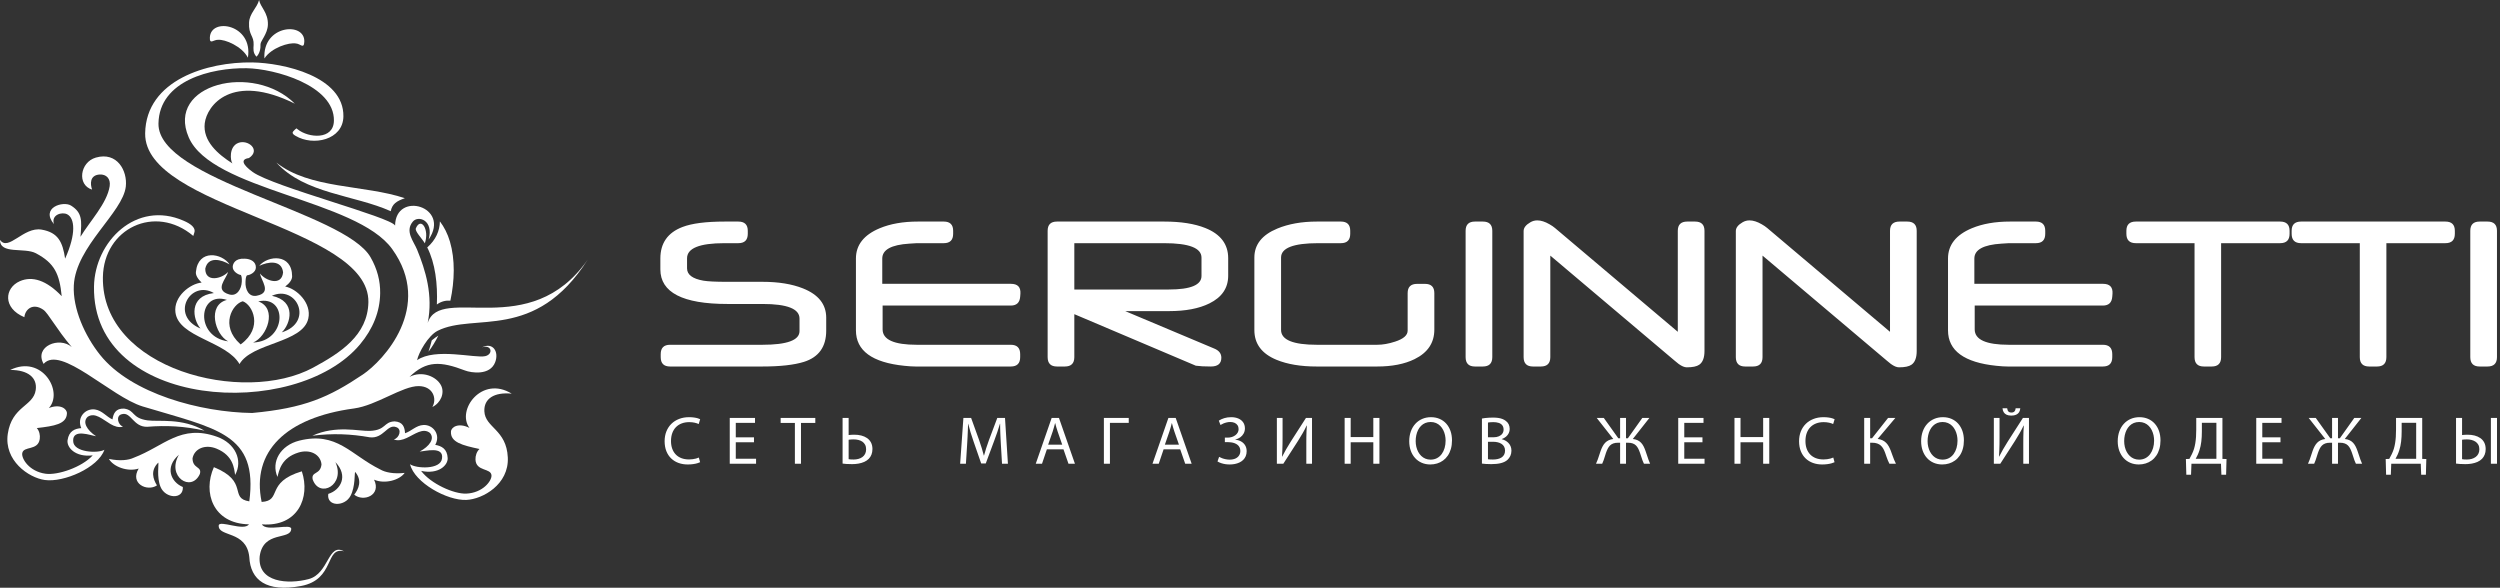 <svg width="285" height="67" viewBox="0 0 285 67" fill="none" xmlns="http://www.w3.org/2000/svg">
<rect x="0" y="0" width="285" height="67" fill="#333333" stroke="none"/>
<path fill-rule="evenodd" clip-rule="evenodd" d="M79.668 52.16C79.575 52.204 79.467 52.242 79.346 52.275C79.226 52.307 79.097 52.331 78.961 52.349C78.824 52.367 78.685 52.377 78.544 52.377C78.219 52.375 77.929 52.326 77.676 52.228C77.423 52.13 77.208 51.989 77.032 51.806C76.856 51.622 76.723 51.402 76.631 51.145C76.54 50.887 76.494 50.597 76.494 50.277C76.495 49.934 76.545 49.629 76.643 49.362C76.742 49.096 76.883 48.87 77.065 48.686C77.249 48.502 77.467 48.362 77.722 48.267C77.978 48.171 78.261 48.123 78.575 48.123C78.799 48.125 79.001 48.146 79.183 48.186C79.365 48.226 79.52 48.277 79.652 48.34L79.819 47.79C79.758 47.758 79.671 47.725 79.557 47.688C79.444 47.653 79.303 47.622 79.135 47.598C78.968 47.572 78.774 47.559 78.552 47.558C78.136 47.559 77.759 47.625 77.419 47.757C77.078 47.888 76.785 48.074 76.538 48.316C76.292 48.558 76.102 48.847 75.968 49.182C75.834 49.518 75.767 49.89 75.766 50.3C75.768 50.729 75.834 51.107 75.966 51.436C76.098 51.766 76.283 52.042 76.52 52.267C76.757 52.491 77.036 52.662 77.355 52.777C77.675 52.892 78.023 52.95 78.401 52.95C78.618 52.949 78.817 52.936 78.999 52.911C79.18 52.887 79.339 52.854 79.477 52.815C79.614 52.777 79.725 52.737 79.811 52.694L79.668 52.16ZM85.954 49.859H83.879V48.209H86.072V47.643H83.191V52.865H86.191V52.299H83.879V50.417H85.954V49.859ZM90.617 52.865H91.313V48.217H92.944V47.643H88.994V48.217H90.617V52.865ZM96.055 47.643V52.849C96.17 52.865 96.317 52.879 96.498 52.892C96.679 52.903 96.89 52.91 97.131 52.911C97.38 52.913 97.621 52.892 97.858 52.852C98.096 52.812 98.316 52.747 98.52 52.658C98.725 52.567 98.9 52.448 99.047 52.299C99.175 52.165 99.275 52.006 99.348 51.823C99.421 51.639 99.458 51.426 99.459 51.183C99.456 50.896 99.401 50.649 99.291 50.442C99.182 50.236 99.03 50.068 98.84 49.938C98.648 49.806 98.43 49.711 98.183 49.648C97.936 49.586 97.676 49.557 97.401 49.557C97.339 49.557 97.266 49.558 97.184 49.562C97.103 49.564 97.023 49.57 96.944 49.575C96.865 49.581 96.797 49.588 96.744 49.595V47.644L96.055 47.643ZM96.744 50.13C96.832 50.118 96.925 50.108 97.025 50.101C97.124 50.095 97.217 50.091 97.305 50.091C97.497 50.09 97.679 50.11 97.851 50.152C98.022 50.193 98.174 50.259 98.307 50.348C98.44 50.439 98.545 50.555 98.621 50.699C98.698 50.843 98.737 51.017 98.738 51.222C98.737 51.421 98.699 51.594 98.623 51.74C98.548 51.887 98.446 52.007 98.314 52.103C98.183 52.199 98.031 52.268 97.86 52.314C97.689 52.361 97.508 52.385 97.314 52.385C97.196 52.385 97.09 52.381 96.998 52.377C96.907 52.371 96.821 52.361 96.744 52.345V50.13ZM114.23 52.865H114.903L114.57 47.643H113.691L112.742 50.169C112.623 50.497 112.516 50.806 112.423 51.097C112.327 51.387 112.247 51.665 112.18 51.927H112.156C112.089 51.657 112.009 51.376 111.92 51.086C111.829 50.795 111.728 50.489 111.618 50.169L110.707 47.643H109.828L109.457 52.865H110.114L110.256 50.626C110.272 50.362 110.286 50.095 110.301 49.824C110.314 49.553 110.326 49.288 110.336 49.031C110.346 48.775 110.354 48.535 110.359 48.317H110.375C110.45 48.627 110.541 48.95 110.645 49.288C110.75 49.626 110.865 49.979 110.992 50.347L111.855 52.834H112.377L113.32 50.3C113.454 49.944 113.577 49.601 113.689 49.272C113.8 48.941 113.901 48.623 113.993 48.317H114.016C114.015 48.481 114.016 48.656 114.02 48.842C114.023 49.028 114.029 49.218 114.038 49.415C114.046 49.612 114.055 49.808 114.065 50.003C114.075 50.2 114.085 50.388 114.095 50.572L114.23 52.865ZM121.236 51.222L121.806 52.865H122.542L120.721 47.643H119.89L118.077 52.865H118.79L119.344 51.222H121.236ZM119.486 50.695L120.009 49.185C120.06 49.026 120.108 48.867 120.152 48.71C120.196 48.551 120.238 48.395 120.278 48.24H120.294C120.332 48.39 120.374 48.544 120.418 48.702C120.461 48.86 120.513 49.022 120.571 49.192L121.093 50.695H119.486ZM125.843 47.643V52.865H126.532V48.209H128.677V47.643H125.843ZM134.543 51.222L135.113 52.865H135.849L134.029 47.643H133.198L131.384 52.865H132.097L132.651 51.222H134.543ZM132.794 50.695L133.316 49.185C133.368 49.026 133.415 48.867 133.46 48.71C133.503 48.551 133.546 48.395 133.585 48.24H133.601C133.64 48.39 133.682 48.544 133.725 48.702C133.769 48.86 133.82 49.022 133.878 49.192L134.401 50.695H132.794ZM139.135 48.449C139.231 48.388 139.339 48.333 139.459 48.281C139.579 48.229 139.706 48.188 139.839 48.157C139.973 48.125 140.107 48.109 140.243 48.108C140.437 48.108 140.606 48.141 140.748 48.204C140.891 48.267 141.002 48.36 141.081 48.482C141.16 48.604 141.2 48.753 141.201 48.929C141.2 49.064 141.168 49.189 141.105 49.305C141.041 49.421 140.953 49.522 140.84 49.61C140.726 49.697 140.594 49.766 140.444 49.815C140.292 49.864 140.127 49.888 139.95 49.89H139.634V50.401H139.95C140.087 50.401 140.225 50.41 140.362 50.431C140.501 50.45 140.631 50.484 140.755 50.53C140.878 50.577 140.989 50.639 141.085 50.716C141.181 50.793 141.258 50.889 141.313 51.003C141.37 51.116 141.398 51.252 141.399 51.408C141.399 51.601 141.351 51.771 141.256 51.919C141.163 52.069 141.024 52.185 140.842 52.271C140.66 52.354 140.436 52.398 140.172 52.4C140.025 52.398 139.879 52.383 139.732 52.353C139.585 52.323 139.446 52.285 139.317 52.237C139.186 52.189 139.073 52.138 138.977 52.082L138.794 52.609C138.93 52.689 139.074 52.753 139.229 52.804C139.382 52.854 139.54 52.892 139.702 52.915C139.865 52.938 140.027 52.95 140.188 52.95C140.384 52.95 140.576 52.932 140.763 52.896C140.95 52.859 141.124 52.804 141.288 52.728C141.452 52.652 141.595 52.553 141.719 52.435C141.845 52.314 141.941 52.172 142.012 52.006C142.082 51.839 142.118 51.648 142.119 51.431C142.117 51.18 142.061 50.961 141.95 50.775C141.84 50.59 141.687 50.44 141.492 50.329C141.297 50.218 141.074 50.15 140.821 50.123V50.107C141.032 50.059 141.22 49.976 141.384 49.859C141.549 49.74 141.68 49.594 141.775 49.42C141.871 49.247 141.919 49.052 141.922 48.836C141.918 48.566 141.853 48.337 141.721 48.147C141.589 47.957 141.407 47.811 141.172 47.711C140.937 47.61 140.665 47.559 140.354 47.558C140.065 47.559 139.804 47.597 139.569 47.668C139.336 47.74 139.127 47.834 138.945 47.953L139.135 48.449ZM145.563 47.643V52.865H146.299L147.969 50.269C148.154 49.978 148.331 49.684 148.502 49.387C148.674 49.091 148.827 48.799 148.959 48.511L148.983 48.519C148.964 48.737 148.951 48.955 148.942 49.173C148.932 49.393 148.927 49.622 148.923 49.861C148.921 50.101 148.92 50.361 148.92 50.641V52.865H149.569V47.643H148.88L147.154 50.331C146.96 50.64 146.781 50.938 146.615 51.225C146.45 51.51 146.3 51.789 146.165 52.059L146.149 52.051C146.165 51.82 146.177 51.586 146.186 51.351C146.195 51.116 146.202 50.875 146.207 50.626C146.211 50.377 146.213 50.116 146.213 49.843V47.643H145.563ZM153.289 47.643V52.865H153.978V50.417H156.558V52.865H157.255V47.643H156.558V49.828H153.978V47.643H153.289ZM163.129 47.558C162.772 47.559 162.442 47.624 162.141 47.753C161.84 47.882 161.579 48.067 161.356 48.307C161.133 48.548 160.961 48.836 160.838 49.172C160.716 49.509 160.653 49.884 160.652 50.3C160.653 50.697 160.712 51.057 160.828 51.381C160.944 51.705 161.109 51.984 161.323 52.218C161.535 52.452 161.788 52.632 162.08 52.757C162.373 52.884 162.696 52.948 163.05 52.95C163.323 52.95 163.584 52.912 163.831 52.836C164.078 52.761 164.305 52.649 164.511 52.499C164.716 52.351 164.896 52.165 165.047 51.944C165.199 51.723 165.318 51.467 165.401 51.176C165.484 50.885 165.527 50.558 165.528 50.2C165.526 49.811 165.47 49.455 165.358 49.133C165.245 48.812 165.085 48.533 164.875 48.298C164.665 48.063 164.413 47.881 164.119 47.753C163.824 47.625 163.495 47.559 163.129 47.558ZM163.097 48.108C163.327 48.109 163.533 48.15 163.715 48.229C163.898 48.308 164.056 48.417 164.193 48.556C164.328 48.695 164.442 48.854 164.532 49.035C164.621 49.216 164.689 49.407 164.733 49.611C164.777 49.815 164.799 50.022 164.799 50.231C164.799 50.529 164.761 50.809 164.686 51.07C164.611 51.331 164.5 51.561 164.355 51.76C164.208 51.958 164.03 52.114 163.818 52.228C163.605 52.34 163.363 52.397 163.09 52.4C162.872 52.398 162.675 52.361 162.496 52.287C162.318 52.213 162.159 52.109 162.022 51.976C161.885 51.843 161.769 51.688 161.674 51.511C161.58 51.333 161.509 51.141 161.46 50.933C161.412 50.725 161.387 50.509 161.387 50.285C161.387 50.054 161.41 49.832 161.456 49.619C161.501 49.404 161.57 49.205 161.661 49.023C161.751 48.84 161.866 48.681 162.003 48.544C162.14 48.408 162.299 48.3 162.481 48.224C162.665 48.148 162.869 48.109 163.097 48.108ZM168.94 52.849C169.054 52.865 169.202 52.879 169.381 52.892C169.561 52.903 169.771 52.91 170.008 52.911C170.443 52.911 170.813 52.872 171.118 52.792C171.423 52.712 171.668 52.59 171.853 52.423C171.99 52.295 172.098 52.145 172.18 51.973C172.26 51.799 172.302 51.602 172.304 51.377C172.303 51.183 172.268 51.012 172.204 50.863C172.138 50.714 172.052 50.586 171.944 50.479C171.835 50.371 171.718 50.284 171.589 50.215C171.461 50.148 171.332 50.099 171.203 50.068V50.052C171.392 49.984 171.553 49.892 171.688 49.778C171.823 49.662 171.925 49.531 171.997 49.382C172.069 49.234 172.105 49.075 172.106 48.906C172.104 48.701 172.065 48.52 171.989 48.366C171.911 48.213 171.803 48.085 171.663 47.984C171.553 47.897 171.428 47.824 171.288 47.769C171.15 47.713 170.99 47.672 170.81 47.645C170.631 47.617 170.427 47.604 170.198 47.604C170.036 47.604 169.878 47.61 169.725 47.619C169.57 47.628 169.427 47.64 169.292 47.657C169.159 47.673 169.041 47.693 168.94 47.713V52.849ZM169.628 48.17C169.682 48.157 169.757 48.147 169.855 48.138C169.953 48.129 170.081 48.123 170.238 48.123C170.471 48.122 170.676 48.151 170.851 48.209C171.027 48.266 171.163 48.357 171.26 48.482C171.358 48.608 171.408 48.773 171.409 48.976C171.409 49.145 171.363 49.295 171.272 49.426C171.181 49.558 171.049 49.661 170.878 49.736C170.705 49.811 170.498 49.85 170.254 49.851H169.628V48.17ZM169.628 50.362H170.198C170.388 50.362 170.565 50.38 170.731 50.419C170.896 50.458 171.043 50.517 171.169 50.599C171.296 50.68 171.395 50.783 171.466 50.911C171.537 51.039 171.574 51.191 171.576 51.369C171.574 51.558 171.536 51.718 171.462 51.848C171.388 51.979 171.286 52.083 171.159 52.162C171.029 52.241 170.884 52.298 170.721 52.332C170.557 52.367 170.386 52.386 170.206 52.385C170.084 52.385 169.972 52.381 169.875 52.378C169.779 52.372 169.695 52.365 169.628 52.353V50.362ZM182.025 47.643L183.916 50.045C183.709 50.07 183.531 50.119 183.378 50.195C183.226 50.268 183.096 50.364 182.984 50.48C182.875 50.597 182.779 50.732 182.698 50.885C182.616 51.039 182.542 51.208 182.476 51.393C182.419 51.555 182.364 51.719 182.312 51.884C182.259 52.05 182.206 52.214 182.146 52.378C182.088 52.542 182.021 52.705 181.945 52.865H182.65C182.708 52.747 182.761 52.617 182.81 52.475C182.86 52.332 182.906 52.191 182.949 52.046C182.993 51.901 183.035 51.766 183.077 51.64C183.139 51.461 183.206 51.301 183.279 51.156C183.352 51.013 183.439 50.891 183.54 50.788C183.641 50.686 183.767 50.608 183.915 50.553C184.062 50.499 184.242 50.471 184.455 50.471H184.692V52.865H185.365V50.471H185.595C185.807 50.471 185.986 50.499 186.134 50.553C186.282 50.608 186.407 50.686 186.508 50.788C186.609 50.891 186.694 51.013 186.766 51.156C186.838 51.301 186.904 51.461 186.964 51.64C187.009 51.766 187.053 51.901 187.098 52.046C187.143 52.191 187.191 52.332 187.241 52.475C187.291 52.617 187.346 52.747 187.407 52.865H188.112C188.039 52.705 187.973 52.542 187.916 52.378C187.858 52.214 187.803 52.049 187.75 51.882C187.698 51.715 187.641 51.55 187.581 51.385C187.517 51.199 187.444 51.029 187.364 50.874C187.283 50.719 187.188 50.584 187.078 50.468C186.968 50.352 186.836 50.258 186.683 50.186C186.53 50.113 186.349 50.067 186.14 50.045L188.033 47.643H187.225L185.579 49.96H185.365V47.643H184.692V49.96H184.486L182.832 47.643H182.025ZM194.081 49.859H192.007V48.209H194.2V47.643H191.318V52.865H194.318V52.299H192.007V50.417H194.081V49.859ZM197.73 47.643V52.865H198.419V50.417H201V52.865H201.696V47.643H201V49.828H198.419V47.643H197.73ZM208.995 52.16C208.901 52.204 208.794 52.242 208.673 52.275C208.553 52.307 208.424 52.331 208.288 52.349C208.151 52.367 208.012 52.377 207.871 52.377C207.547 52.375 207.256 52.326 207.003 52.228C206.75 52.13 206.535 51.989 206.359 51.806C206.183 51.622 206.05 51.402 205.958 51.145C205.867 50.887 205.821 50.597 205.821 50.277C205.822 49.934 205.872 49.629 205.97 49.362C206.069 49.096 206.21 48.87 206.392 48.686C206.576 48.502 206.794 48.362 207.049 48.267C207.305 48.171 207.589 48.123 207.902 48.123C208.126 48.125 208.327 48.146 208.51 48.186C208.692 48.226 208.847 48.277 208.979 48.34L209.146 47.79C209.085 47.758 208.998 47.725 208.884 47.688C208.771 47.653 208.63 47.622 208.462 47.598C208.295 47.572 208.101 47.559 207.879 47.558C207.463 47.559 207.086 47.625 206.746 47.757C206.405 47.888 206.112 48.074 205.865 48.316C205.619 48.558 205.429 48.847 205.295 49.182C205.161 49.518 205.094 49.89 205.093 50.3C205.095 50.729 205.161 51.107 205.293 51.436C205.425 51.766 205.61 52.042 205.847 52.267C206.085 52.491 206.363 52.662 206.682 52.777C207.002 52.892 207.35 52.95 207.728 52.95C207.945 52.949 208.144 52.936 208.326 52.911C208.507 52.887 208.666 52.854 208.804 52.815C208.941 52.777 209.052 52.737 209.138 52.694L208.995 52.16ZM212.518 47.643V52.865H213.198V50.471H213.42C213.644 50.471 213.837 50.499 213.999 50.555C214.161 50.611 214.298 50.69 214.411 50.793C214.523 50.896 214.619 51.019 214.699 51.16C214.779 51.302 214.848 51.46 214.909 51.633C214.956 51.771 215.005 51.912 215.055 52.055C215.105 52.2 215.158 52.34 215.213 52.479C215.269 52.615 215.328 52.744 215.392 52.865H216.136C216.058 52.71 215.987 52.552 215.922 52.394C215.859 52.233 215.796 52.07 215.737 51.903C215.678 51.735 215.614 51.563 215.55 51.385C215.481 51.208 215.406 51.044 215.323 50.893C215.24 50.742 215.141 50.608 215.027 50.49C214.914 50.373 214.778 50.275 214.619 50.197C214.46 50.119 214.273 50.067 214.054 50.037L216.072 47.643H215.241L213.412 49.96H213.198V47.643H212.518ZM221.487 47.558C221.129 47.559 220.8 47.624 220.499 47.753C220.198 47.882 219.937 48.067 219.714 48.307C219.491 48.548 219.319 48.836 219.196 49.172C219.074 49.509 219.01 49.884 219.009 50.3C219.011 50.697 219.07 51.057 219.186 51.381C219.302 51.705 219.467 51.984 219.681 52.218C219.893 52.452 220.146 52.632 220.438 52.757C220.731 52.884 221.054 52.948 221.408 52.95C221.681 52.95 221.942 52.912 222.189 52.836C222.436 52.761 222.663 52.649 222.869 52.499C223.074 52.351 223.254 52.165 223.405 51.944C223.557 51.723 223.676 51.467 223.759 51.176C223.842 50.885 223.885 50.558 223.885 50.2C223.884 49.811 223.828 49.455 223.716 49.133C223.603 48.812 223.443 48.533 223.233 48.298C223.023 48.063 222.771 47.881 222.477 47.753C222.182 47.625 221.853 47.559 221.487 47.558ZM221.455 48.108C221.685 48.109 221.891 48.15 222.073 48.229C222.256 48.308 222.414 48.417 222.551 48.556C222.686 48.695 222.8 48.854 222.889 49.035C222.979 49.216 223.047 49.407 223.091 49.611C223.135 49.815 223.157 50.022 223.157 50.231C223.157 50.529 223.119 50.809 223.044 51.07C222.969 51.331 222.858 51.561 222.713 51.76C222.566 51.958 222.388 52.114 222.176 52.228C221.963 52.34 221.72 52.397 221.447 52.4C221.23 52.398 221.033 52.361 220.853 52.287C220.676 52.213 220.517 52.109 220.38 51.976C220.243 51.843 220.127 51.688 220.032 51.511C219.938 51.333 219.867 51.141 219.818 50.933C219.77 50.725 219.745 50.509 219.745 50.285C219.745 50.054 219.768 49.832 219.814 49.619C219.859 49.404 219.928 49.205 220.019 49.023C220.109 48.84 220.224 48.681 220.361 48.544C220.498 48.408 220.657 48.3 220.839 48.224C221.022 48.148 221.227 48.109 221.455 48.108ZM227.298 47.643V52.865H228.034L229.704 50.269C229.889 49.978 230.065 49.684 230.237 49.387C230.408 49.091 230.562 48.799 230.694 48.511L230.717 48.519C230.699 48.737 230.685 48.955 230.676 49.173C230.667 49.393 230.662 49.622 230.658 49.861C230.655 50.101 230.655 50.361 230.655 50.641V52.865H231.303V47.643H230.615L228.889 50.331C228.695 50.64 228.516 50.938 228.349 51.225C228.184 51.51 228.034 51.789 227.9 52.059L227.884 52.051C227.9 51.82 227.911 51.586 227.921 51.351C227.93 51.116 227.936 50.875 227.942 50.626C227.945 50.377 227.947 50.116 227.947 49.843V47.643H227.298ZM228.287 46.543C228.3 46.715 228.344 46.862 228.419 46.987C228.494 47.113 228.604 47.208 228.746 47.277C228.889 47.344 229.068 47.378 229.284 47.38C229.509 47.379 229.694 47.345 229.841 47.278C229.989 47.211 230.101 47.115 230.179 46.992C230.255 46.866 230.3 46.716 230.314 46.543H229.783C229.774 46.63 229.754 46.71 229.725 46.783C229.695 46.857 229.647 46.916 229.58 46.961C229.514 47.007 229.42 47.03 229.3 47.031C229.177 47.03 229.084 47.005 229.017 46.96C228.951 46.914 228.903 46.853 228.874 46.779C228.845 46.706 228.827 46.627 228.817 46.543H228.287ZM243.897 47.558C243.54 47.559 243.21 47.624 242.909 47.753C242.608 47.882 242.347 48.067 242.124 48.307C241.901 48.548 241.73 48.836 241.607 49.172C241.484 49.509 241.421 49.884 241.42 50.3C241.421 50.697 241.48 51.057 241.596 51.381C241.713 51.705 241.878 51.984 242.091 52.218C242.304 52.452 242.557 52.632 242.848 52.757C243.141 52.884 243.465 52.948 243.818 52.95C244.091 52.95 244.352 52.912 244.599 52.836C244.846 52.761 245.073 52.649 245.279 52.499C245.485 52.351 245.664 52.165 245.815 51.944C245.968 51.723 246.086 51.467 246.169 51.176C246.252 50.885 246.295 50.558 246.296 50.2C246.294 49.811 246.238 49.455 246.126 49.133C246.014 48.812 245.853 48.533 245.643 48.298C245.433 48.063 245.181 47.881 244.887 47.753C244.593 47.625 244.263 47.559 243.897 47.558ZM243.865 48.108C244.095 48.109 244.301 48.15 244.483 48.229C244.666 48.308 244.825 48.417 244.961 48.556C245.096 48.695 245.21 48.854 245.3 49.035C245.389 49.216 245.457 49.407 245.502 49.611C245.545 49.815 245.568 50.022 245.568 50.231C245.568 50.529 245.529 50.809 245.454 51.07C245.379 51.331 245.268 51.561 245.123 51.76C244.977 51.958 244.798 52.114 244.586 52.228C244.373 52.34 244.131 52.397 243.858 52.4C243.64 52.398 243.443 52.361 243.264 52.287C243.086 52.213 242.927 52.109 242.791 51.976C242.653 51.843 242.537 51.688 242.442 51.511C242.348 51.333 242.277 51.141 242.228 50.933C242.181 50.725 242.156 50.509 242.156 50.285C242.156 50.054 242.178 49.832 242.224 49.619C242.269 49.404 242.338 49.205 242.429 49.023C242.52 48.84 242.634 48.681 242.772 48.544C242.908 48.408 243.068 48.3 243.249 48.224C243.433 48.148 243.638 48.109 243.865 48.108ZM250.372 47.643V48.968C250.372 49.266 250.365 49.545 250.347 49.803C250.33 50.061 250.303 50.303 250.266 50.529C250.229 50.753 250.18 50.967 250.12 51.168C250.055 51.373 249.977 51.571 249.884 51.762C249.793 51.952 249.697 52.136 249.597 52.314L249.193 52.33L249.241 54.119H249.779L249.827 52.865H253.191L253.239 54.119H253.777L253.824 52.33L253.357 52.314V47.643H250.372ZM251.014 48.201H252.669V52.307H250.309C250.39 52.166 250.469 52.011 250.546 51.843C250.622 51.674 250.688 51.498 250.745 51.315C250.84 51.021 250.907 50.697 250.951 50.343C250.993 49.989 251.014 49.603 251.014 49.185V48.201ZM259.975 49.859H257.901V48.209H260.094V47.643H257.212V52.865H260.213V52.299H257.901V50.417H259.975V49.859ZM263.189 47.643L265.081 50.045C264.874 50.07 264.696 50.119 264.543 50.195C264.391 50.268 264.261 50.364 264.149 50.48C264.04 50.597 263.944 50.732 263.862 50.885C263.78 51.039 263.707 51.208 263.64 51.393C263.584 51.555 263.528 51.719 263.477 51.884C263.424 52.05 263.37 52.214 263.311 52.378C263.252 52.542 263.185 52.705 263.11 52.865H263.815C263.872 52.747 263.925 52.617 263.974 52.475C264.025 52.332 264.071 52.191 264.114 52.046C264.158 51.901 264.2 51.766 264.242 51.64C264.304 51.461 264.371 51.301 264.444 51.156C264.517 51.013 264.604 50.891 264.705 50.788C264.807 50.686 264.932 50.608 265.08 50.553C265.227 50.499 265.407 50.471 265.62 50.471H265.857V52.865H266.53V50.471H266.76C266.972 50.471 267.151 50.499 267.299 50.553C267.447 50.608 267.572 50.686 267.673 50.788C267.774 50.891 267.86 51.013 267.931 51.156C268.003 51.301 268.069 51.461 268.129 51.64C268.174 51.766 268.219 51.901 268.264 52.046C268.308 52.191 268.356 52.332 268.406 52.475C268.456 52.617 268.511 52.747 268.572 52.865H269.277C269.204 52.705 269.138 52.542 269.081 52.378C269.024 52.214 268.968 52.049 268.916 51.882C268.863 51.715 268.806 51.55 268.747 51.385C268.682 51.199 268.609 51.029 268.529 50.874C268.448 50.719 268.353 50.584 268.243 50.468C268.133 50.352 268.001 50.258 267.848 50.186C267.695 50.113 267.514 50.067 267.305 50.045L269.198 47.643H268.39L266.744 49.96H266.53V47.643H265.857V49.96H265.651L263.996 47.643H263.189ZM273.148 47.643V48.968C273.148 49.266 273.14 49.545 273.123 49.803C273.106 50.061 273.078 50.303 273.041 50.529C273.004 50.753 272.955 50.967 272.895 51.168C272.83 51.373 272.752 51.571 272.66 51.762C272.569 51.952 272.472 52.136 272.372 52.314L271.969 52.33L272.016 54.119H272.554L272.602 52.865H275.966L276.014 54.119H276.552L276.6 52.33L276.132 52.314V47.643H273.148ZM273.789 48.201H275.444V52.307H273.085C273.165 52.166 273.245 52.011 273.321 51.843C273.397 51.674 273.463 51.498 273.52 51.315C273.615 51.021 273.682 50.697 273.726 50.343C273.768 49.989 273.789 49.603 273.789 49.185V48.201ZM279.988 47.643V52.849C280.102 52.865 280.25 52.879 280.43 52.892C280.609 52.903 280.819 52.91 281.056 52.911C281.299 52.913 281.537 52.892 281.773 52.852C282.008 52.812 282.227 52.747 282.43 52.658C282.634 52.567 282.81 52.448 282.956 52.299C283.084 52.165 283.185 52.006 283.257 51.824C283.33 51.642 283.367 51.43 283.368 51.191C283.365 50.901 283.31 50.653 283.202 50.445C283.092 50.238 282.942 50.069 282.752 49.938C282.56 49.807 282.343 49.711 282.096 49.648C281.849 49.586 281.587 49.557 281.31 49.557C281.251 49.557 281.182 49.558 281.104 49.562C281.026 49.564 280.948 49.57 280.872 49.575C280.796 49.581 280.73 49.588 280.676 49.595V47.644L279.988 47.643ZM280.676 50.13C280.721 50.121 280.791 50.113 280.887 50.104C280.983 50.096 281.095 50.091 281.222 50.091C281.402 50.09 281.578 50.11 281.746 50.152C281.915 50.193 282.067 50.259 282.203 50.348C282.338 50.437 282.446 50.552 282.525 50.695C282.605 50.839 282.646 51.012 282.647 51.214C282.647 51.412 282.608 51.584 282.533 51.731C282.459 51.877 282.355 52 282.224 52.096C282.093 52.192 281.943 52.264 281.773 52.313C281.603 52.361 281.422 52.385 281.231 52.385C281.113 52.385 281.008 52.381 280.918 52.377C280.827 52.371 280.746 52.361 280.676 52.345V50.13ZM283.961 47.643V52.865H284.658V47.643H283.961Z" fill="white"/>
<path fill-rule="evenodd" clip-rule="evenodd" d="M24.744 49.792C26.817 50.527 27.724 52.495 26.801 54.144C26.689 53.42 26.609 51.937 24.689 51.146C23.415 50.622 22.174 51.116 21.948 52.245C21.953 53.463 23.05 53.133 22.784 54.035C21.805 56.182 18.951 54.328 20.397 51.84C18.737 53.261 19.485 54.959 20.844 55.52C20.929 56.977 18.862 56.851 18.304 55.513C17.84 54.405 18.121 52.867 18.047 52.736C17.127 53.625 17.447 54.626 17.894 55.334C16.77 56.087 14.772 55.115 15.812 53.415C14.555 53.827 12.918 53.205 12.414 52.315C13.666 52.582 14.654 52.461 15.232 52.187C18.755 50.847 20.583 48.316 24.744 49.792Z" fill="white"/>
<path fill-rule="evenodd" clip-rule="evenodd" d="M5.11 54.72C3.259 54.461 0.439 52.504 0.887 49.457C1.354 46.285 3.796 46.335 4.07 44.47C4.278 43.056 3.19 42.168 1.167 42.175C4.781 40.397 7.272 44.653 5.571 46.516C6.884 46.002 7.647 46.619 7.631 47.121C7.591 48.354 6.181 48.569 4.194 48.799C4.485 49.121 4.595 49.617 4.531 50.052C4.329 51.42 2.662 50.807 2.534 51.677C2.442 52.299 3.336 53.746 5.187 54.005C6.59 54.201 9.333 53.262 10.573 51.912C8.556 52.153 7.584 50.986 7.702 50.178C7.858 49.121 8.547 48.864 9.265 48.806C8.727 47.589 9.737 46.527 10.822 46.678C11.651 46.794 12.149 47.527 12.823 47.812C12.924 47.128 13.198 46.544 14.142 46.58C15.418 46.758 14.981 47.666 16.831 47.924C18.073 48.098 20.738 47.61 23.313 49.092C21.01 48.579 18.956 48.477 16.782 48.654C15.191 48.697 14.949 46.922 13.898 47.215C13.177 47.372 13.411 48.416 14.027 48.638C13.541 48.777 13.055 48.609 12.591 48.339C11.694 47.818 10.842 46.962 9.998 47.513C9.359 48.105 9.902 49.032 10.952 49.73C10.386 49.659 8.275 48.818 8.341 50.267C8.342 51.597 11.192 51.706 11.904 51.273C11.19 53.323 7.267 55.021 5.11 54.72Z" fill="white"/>
<path fill-rule="evenodd" clip-rule="evenodd" d="M22.983 32.215C22.531 31.78 22.283 31.354 22.335 30.982C22.598 28.358 25.321 28.862 26.172 30.145C25.249 29.588 23.71 29.18 23.4 30.631C23.391 32.252 25.309 31.775 25.993 31.007C25.821 31.779 24.366 33.057 26.138 33.567C27.006 33.821 27.522 32.956 27.563 32.131C27.579 31.794 27.561 31.526 27.468 31.353C27.131 31.309 26.505 30.929 26.531 30.403C26.546 30.104 26.758 29.422 27.909 29.491C28.555 29.506 29.204 29.825 29.169 30.528C29.143 31.054 28.483 31.373 28.155 31.385C28.017 31.547 28.004 31.814 27.987 32.151C27.946 32.976 28.351 33.885 29.259 33.714C31.074 33.374 29.727 31.963 29.646 31.18C30.26 32.009 32.121 32.664 32.272 31.051C32.111 29.577 30.545 29.838 29.553 30.305C30.525 29.108 33.293 28.864 33.302 31.5C33.303 31.875 33.032 32.277 32.511 32.665C33.808 32.905 35.548 34.54 35.144 36.323C34.51 39.123 28.72 39.049 27.304 41.504C25.76 38.859 20.357 38.482 19.999 35.607C19.773 33.796 21.689 32.332 22.983 32.215ZM28.853 39.049C30.442 38.404 31.666 35.154 29.441 34.359C32.803 33.601 32.722 38.908 28.853 39.049ZM32.118 37.891C33.126 36.947 33.849 34.333 30.994 33.721C33.838 32.421 35.812 36.746 32.118 37.891ZM27.394 39.229L27.434 39.264L27.473 39.232C30.024 37.36 28.809 34.748 27.677 34.346C26.51 34.64 25.041 37.124 27.394 39.229ZM26.007 38.914C24.488 38.123 23.604 34.773 25.87 34.19C22.598 33.119 22.169 38.409 26.007 38.914ZM22.858 37.453C21.959 36.419 21.484 33.749 24.382 33.409C21.713 31.848 19.305 35.965 22.858 37.453Z" fill="white"/>
<path fill-rule="evenodd" clip-rule="evenodd" d="M24.843 4.539C24.358 4.516 23.881 5.125 23.925 4.258C24.04 1.94 28.879 2.784 28.259 6.577C27.608 5.291 25.657 4.459 24.843 4.539Z" fill="white"/>
<path fill-rule="evenodd" clip-rule="evenodd" d="M30.541 2.812C30.509 3.865 29.694 4.663 29.698 5.047C29.726 5.518 29.605 6.121 29.238 6.463C28.814 6.009 28.892 5.556 28.913 5.122C28.966 4.058 28.32 4.028 28.392 2.57C28.445 1.506 29.287 0.936 29.536 0C29.675 0.812 30.582 1.434 30.541 2.812Z" fill="white"/>
<path fill-rule="evenodd" clip-rule="evenodd" d="M33.748 4.959C34.233 4.981 34.647 5.633 34.69 4.766C34.805 2.447 29.905 2.831 30.145 6.665C30.922 5.447 32.946 4.802 33.748 4.959Z" fill="white"/>
<path fill-rule="evenodd" clip-rule="evenodd" d="M22.036 26.896C17.677 23.219 11.82 26.045 11.73 31.597C11.56 42.12 27.78 46.206 35.704 41.907C38.794 40.23 41.935 38.234 41.997 34.439C42.137 25.73 16.409 23.784 16.548 15.194C16.646 9.101 23.671 7.039 28.756 7.117C32.314 7.172 39.222 8.705 39.148 13.277C39.105 15.955 35.705 16.693 33.692 15.485C33.483 15.36 33.358 15.254 33.36 15.122C33.361 15.046 33.45 14.934 33.627 14.768C33.637 14.749 33.657 14.739 33.676 14.731C33.695 14.722 33.715 14.703 33.734 14.684C33.754 14.665 33.774 14.656 33.783 14.647C33.793 14.638 33.793 14.629 33.793 14.629L33.937 14.744C35.169 15.737 38.03 15.985 38.066 13.76C38.131 9.714 31.279 7.826 28.117 7.777C24.102 7.716 18.145 9.163 18.065 14.085C17.961 20.563 39.248 24.113 42.244 29.329C43.002 30.649 43.361 32.025 43.339 33.44C43.305 35.525 42.538 37.466 41.038 39.264C33.697 48.039 10.49 46.688 10.716 32.666C10.8 27.517 15.541 22.802 20.932 25.163C21.778 25.525 22.197 25.918 22.191 26.342C22.19 26.399 22.138 26.587 22.036 26.896Z" fill="white"/>
<path fill-rule="evenodd" clip-rule="evenodd" d="M48.845 40.097C48.981 39.696 49.107 39.262 49.221 38.802C49.449 38.609 49.708 38.42 49.972 38.257C49.629 38.947 49.249 39.569 48.845 40.097ZM49.802 34.714C49.905 32.389 49.62 30 48.705 28.206C49.671 27.365 50.139 26.299 50.146 25.236C50.634 25.876 51.025 26.634 51.294 27.546C51.896 29.589 51.831 32.011 51.343 34.277C50.812 34.234 50.297 34.353 49.802 34.714ZM48.432 27.74C48.111 27.184 47.234 26.334 47.418 26.006C47.984 24.703 48.974 26.143 48.432 27.74ZM44.543 24.078C40.433 22.22 34.731 22.107 31.5 18.529C35.273 21.562 41.585 21.055 46.153 22.595C45.212 22.922 44.715 23.238 44.543 24.078Z" fill="white"/>
<path fill-rule="evenodd" clip-rule="evenodd" d="M9.174 26.994C10.23 25.238 12.206 23.177 12.503 21.226C12.634 20.367 12.113 19.844 11.354 19.894C10.215 19.97 10.276 20.991 10.5 21.616C8.755 21.086 9.115 18.487 10.925 17.965C13.363 17.264 14.541 19.483 14.343 21.26C14.011 24.244 8.636 28.082 8.414 32.539C8.282 35.196 9.672 38.283 11.405 40.452C14.951 44.895 22.882 47.002 28.741 47.08C34.712 46.534 37.489 45.294 41.367 42.693C43.689 41.135 49.462 34.991 44.704 28.386C40.62 22.716 24.139 21.738 21.512 15.653C18.886 9.568 28.918 7.115 33.614 11.821C26.427 8.252 23.587 12.008 23.341 14.049C23.096 16.09 24.863 17.598 26.499 18.632C26.258 18.355 26.068 16.727 27.158 16.295C28.269 15.855 29.77 17.104 28.377 18.019C27.373 18.157 27.67 18.793 28.817 19.614C31.16 21.291 44.582 24.748 45.04 25.714C45.098 21.708 51.437 23.554 48.867 27.302C49.472 25.089 47.677 24.523 47.064 25.26C46.134 26.377 47.157 27.5 47.55 28.463C48.502 30.792 49.396 33.654 48.757 36.815C50.184 32.338 60.406 39.062 66.999 29.602C60.99 39.011 54.059 35.606 49.889 37.71C48.803 38.259 47.716 40.217 47.547 41.062C49.619 39.612 54.142 40.863 55.306 40.603C56.274 40.385 56.047 39.228 54.942 39.598C56.19 38.975 56.901 40.089 56.453 41.284C55.865 42.85 53.709 42.501 53.016 42.237C50.229 41.176 48.626 41.082 46.681 42.967C48.1 42.226 49.759 42.909 50.282 43.94C50.717 44.795 50.259 45.924 49.29 46.396C49.841 45.442 49.364 44.035 47.743 44.015C45.884 43.992 42.93 46.219 40.356 46.565C32.583 47.611 28.636 51.48 29.827 57.222C32.214 57.078 30.216 54.989 34.408 53.73C35.406 56.713 33.956 60.087 29.857 59.776C30.342 60.657 33.234 59.618 33.2 60.304C33.135 61.609 30.009 60.453 29.605 63.417C29.325 66.435 32.874 66.632 35.193 66.014C37.512 65.395 37.376 61.839 39.212 62.848C37.015 62.3 38.23 66.075 34.308 66.806C30.386 67.538 28.548 66.145 28.419 63.493C28.098 60.446 24.866 61.251 24.933 59.913C24.967 59.227 27.808 60.605 28.378 59.773C24.267 59.697 23.094 56.131 24.383 53.256C28.43 54.905 26.06 56.787 28.421 57.156C29.438 49.414 24.716 48.892 16.26 46.334C12.655 45.243 6.885 39.274 4.971 41.485C3.85 39.485 6.787 38.32 8.181 39.566C6.432 37.507 5.499 35.7 4.942 35.314C3.751 34.491 2.866 35.253 2.777 36.159C0.296 35.129 0.501 32.827 2.263 32.055C3.671 31.438 5.289 31.937 7.034 33.763C6.781 31.206 6.209 29.995 4.094 28.872C2.784 28.176 -0.016 29.038 6.94354e-05 27.346C0.948 28.713 2.679 25.82 4.74 26.176C6.621 26.5 7.143 27.581 7.422 29.485C8.712 26.626 8.521 24.881 7.664 24.431C7.078 24.123 5.809 24.466 6.149 25.551C4.586 23.653 7.219 22.881 8.102 23.439C9.382 24.247 9.333 25.122 9.174 26.994Z" fill="white"/>
<path fill-rule="evenodd" clip-rule="evenodd" d="M34.112 50.233C31.976 50.77 30.877 52.643 31.633 54.371C31.816 53.662 32.043 52.192 34.033 51.586C35.352 51.185 36.539 51.793 36.652 52.939C36.526 54.15 35.466 53.719 35.642 54.641C36.403 56.871 39.427 55.294 38.235 52.682C39.746 54.253 38.833 55.873 37.425 56.303C37.196 57.745 39.266 57.814 39.954 56.535C40.525 55.476 40.399 53.919 40.485 53.796C41.313 54.767 40.895 55.733 40.38 56.395C41.424 57.252 43.508 56.472 42.643 54.682C43.852 55.211 45.544 54.746 46.134 53.908C44.861 54.055 43.889 53.842 43.342 53.515C39.968 51.848 38.4 49.157 34.112 50.233Z" fill="white"/>
<path fill-rule="evenodd" clip-rule="evenodd" d="M53.165 56.991C55.032 56.908 58.033 55.226 57.89 52.151C57.741 48.95 55.305 48.769 55.217 46.887C55.151 45.46 56.322 44.679 58.335 44.877C54.914 42.766 52.013 46.767 53.52 48.782C52.265 48.147 51.444 48.689 51.41 49.19C51.328 50.421 52.709 50.768 54.664 51.185C54.343 51.477 54.184 51.961 54.205 52.4C54.269 53.781 55.99 53.327 56.031 54.206C56.06 54.834 55.027 56.189 53.159 56.272C51.743 56.334 49.106 55.142 48.006 53.681C49.99 54.111 51.073 53.042 51.035 52.226C50.986 51.159 50.325 50.839 49.617 50.713C50.272 49.552 49.373 48.4 48.278 48.449C47.441 48.486 46.873 49.168 46.173 49.388C46.141 48.697 45.926 48.091 44.983 48.037C43.695 48.094 44.041 49.039 42.173 49.122C40.92 49.177 38.316 48.44 35.605 49.672C37.949 49.379 40.004 49.471 42.15 49.852C43.729 50.046 44.146 48.301 45.163 48.692C45.865 48.917 45.528 49.933 44.894 50.097C45.363 50.281 45.863 50.16 46.353 49.934C47.297 49.5 48.23 48.728 49.015 49.357C49.592 50.007 48.96 50.878 47.846 51.474C48.416 51.456 50.601 50.818 50.391 52.255C50.258 53.578 47.411 53.418 46.745 52.919C47.252 55.028 50.988 57.087 53.165 56.991Z" fill="white"/>
<path fill-rule="evenodd" clip-rule="evenodd" d="M94.188 37.694C94.188 39.533 93.34 40.722 91.642 41.255C90.516 41.606 88.933 41.782 86.896 41.782H76.386C75.676 41.782 75.321 41.425 75.321 40.713V40.374C75.321 39.661 75.676 39.305 76.386 39.305H86.896C89.731 39.305 91.145 38.785 91.145 37.747V36.317C91.145 35.207 89.743 34.653 86.936 34.653H82.922C77.827 34.653 75.281 33.337 75.281 30.71V29.473C75.281 27.717 76.12 26.521 77.8 25.878C78.878 25.464 80.483 25.258 82.621 25.258H84.169C84.887 25.258 85.247 25.609 85.247 26.314V26.652C85.247 27.366 84.887 27.722 84.169 27.722H82.585C79.743 27.722 78.324 28.298 78.324 29.447V30.595C78.324 31.317 78.953 31.784 80.208 32C80.71 32.083 81.596 32.127 82.869 32.127H86.936C88.745 32.127 90.28 32.378 91.535 32.875C93.305 33.579 94.188 34.693 94.188 36.216V37.694ZM116.327 33.478L116.3 33.826C116.247 34.499 115.892 34.834 115.231 34.834H100.618V37.553C100.618 38.72 101.918 39.305 104.516 39.305H115.231C115.945 39.305 116.3 39.661 116.3 40.374V40.713C116.3 41.425 115.945 41.782 115.231 41.782H104.37C104.033 41.782 103.611 41.756 103.111 41.703C99.42 41.329 97.576 39.978 97.576 37.658V29.473C97.576 27.924 98.48 26.776 100.289 26.019C101.506 25.513 102.95 25.258 104.632 25.258H107.594C108.303 25.258 108.659 25.609 108.659 26.314V26.652C108.659 27.366 108.303 27.722 107.594 27.722H104.516L103.669 27.775C101.607 27.903 100.578 28.47 100.578 29.473V32.356H115.245C116.016 32.356 116.375 32.729 116.327 33.478ZM140.014 31.432C140.014 32.831 139.3 33.888 137.867 34.592C136.683 35.177 135.153 35.467 133.281 35.467H128.274L138.426 39.736C138.962 39.956 139.233 40.304 139.233 40.779C139.233 41.457 138.825 41.791 138.009 41.782C137.335 41.782 136.771 41.752 136.324 41.69L122.473 35.815V40.713C122.473 41.425 122.114 41.782 121.395 41.782H120.496C119.785 41.782 119.431 41.425 119.431 40.713V26.314C119.431 25.609 119.785 25.258 120.496 25.258H132.723C134.621 25.258 136.182 25.504 137.401 25.993C139.144 26.688 140.014 27.836 140.014 29.434V31.432ZM136.971 31.458V29.372C136.971 28.271 135.552 27.722 132.709 27.722H122.473V33.003H133.255C135.733 33.003 136.971 32.488 136.971 31.458ZM163.514 37.58C163.514 39.085 162.761 40.207 161.252 40.947C160.108 41.505 158.689 41.782 156.991 41.782H150.094C148.28 41.782 146.764 41.527 145.531 41.021C143.841 40.326 142.998 39.195 142.998 37.632V29.355C142.998 27.88 143.867 26.78 145.61 26.058C146.892 25.526 148.395 25.258 150.116 25.258H152.862C153.571 25.258 153.926 25.609 153.926 26.314V26.652C153.926 27.366 153.571 27.722 152.862 27.722H150.276C147.451 27.722 146.041 28.268 146.041 29.359V37.615C146.041 38.742 147.407 39.305 150.134 39.305H156.991C157.625 39.305 158.308 39.186 159.043 38.944C159.997 38.636 160.472 38.218 160.472 37.694V33.416C160.472 32.712 160.831 32.361 161.55 32.361H162.45C163.16 32.361 163.514 32.712 163.514 33.416V37.58ZM170.122 40.713C170.122 41.425 169.763 41.782 169.045 41.782H168.144C167.435 41.782 167.08 41.425 167.08 40.713V26.314C167.08 25.609 167.435 25.258 168.144 25.258H169.045C169.763 25.258 170.122 25.609 170.122 26.314V40.713ZM194.311 40.018C194.311 40.783 194.111 41.303 193.712 41.58C193.424 41.778 192.954 41.875 192.293 41.875C192.031 41.875 191.725 41.747 191.37 41.492C191.318 41.457 191.162 41.333 190.9 41.109L176.735 29.139V40.713C176.735 41.425 176.376 41.782 175.658 41.782H174.757C174.047 41.782 173.693 41.425 173.693 40.713V26.336C173.693 25.966 173.954 25.631 174.474 25.333C174.708 25.196 174.966 25.125 175.254 25.125C175.667 25.125 176.132 25.27 176.642 25.566C176.886 25.702 177.099 25.847 177.28 26.002L191.269 37.826V26.314C191.269 25.609 191.628 25.258 192.346 25.258H193.233C193.952 25.258 194.311 25.609 194.311 26.314V40.018ZM218.504 40.018C218.504 40.783 218.304 41.303 217.905 41.58C217.616 41.778 217.147 41.875 216.485 41.875C216.224 41.875 215.918 41.747 215.563 41.492C215.51 41.457 215.355 41.333 215.093 41.109L200.928 29.139V40.713C200.928 41.425 200.569 41.782 199.85 41.782H198.95C198.24 41.782 197.885 41.425 197.885 40.713V26.336C197.885 25.966 198.147 25.631 198.666 25.333C198.901 25.196 199.158 25.125 199.446 25.125C199.859 25.125 200.325 25.27 200.835 25.566C201.078 25.702 201.291 25.847 201.473 26.002L215.461 37.826V26.314C215.461 25.609 215.821 25.258 216.539 25.258H217.425C218.144 25.258 218.504 25.609 218.504 26.314V40.018ZM240.825 33.478L240.798 33.826C240.745 34.499 240.39 34.834 239.729 34.834H225.116V37.553C225.116 38.72 226.416 39.305 229.014 39.305H239.729C240.443 39.305 240.798 39.661 240.798 40.374V40.713C240.798 41.425 240.443 41.782 239.729 41.782H228.868C228.531 41.782 228.11 41.756 227.608 41.703C223.919 41.329 222.073 39.978 222.073 37.658V29.473C222.073 27.924 222.979 26.776 224.788 26.019C226.003 25.513 227.449 25.258 229.13 25.258H232.092C232.802 25.258 233.157 25.609 233.157 26.314V26.652C233.157 27.366 232.802 27.722 232.092 27.722H229.014L228.168 27.775C226.105 27.903 225.076 28.47 225.076 29.473V32.356H239.743C240.514 32.356 240.874 32.729 240.825 33.478ZM261.012 26.652C261.012 27.366 260.654 27.722 259.935 27.722H253.207V40.713C253.207 41.425 252.852 41.782 252.142 41.782H251.242C250.533 41.782 250.178 41.425 250.178 40.713V27.722H243.485C242.767 27.722 242.408 27.366 242.408 26.652V26.314C242.408 25.609 242.767 25.258 243.485 25.258H259.935C260.654 25.258 261.012 25.609 261.012 26.314V26.652ZM279.852 26.652C279.852 27.366 279.493 27.722 278.774 27.722H272.047V40.713C272.047 41.425 271.692 41.782 270.982 41.782H270.081C269.372 41.782 269.017 41.425 269.017 40.713V27.722H262.325C261.607 27.722 261.247 27.366 261.247 26.652V26.314C261.247 25.609 261.607 25.258 262.325 25.258H278.774C279.493 25.258 279.852 25.609 279.852 26.314V26.652ZM284.655 40.713C284.655 41.425 284.296 41.782 283.577 41.782H282.677C281.967 41.782 281.613 41.425 281.613 40.713V26.314C281.613 25.609 281.967 25.258 282.677 25.258H283.577C284.296 25.258 284.655 25.609 284.655 26.314V40.713Z" fill="white"/>
</svg>
